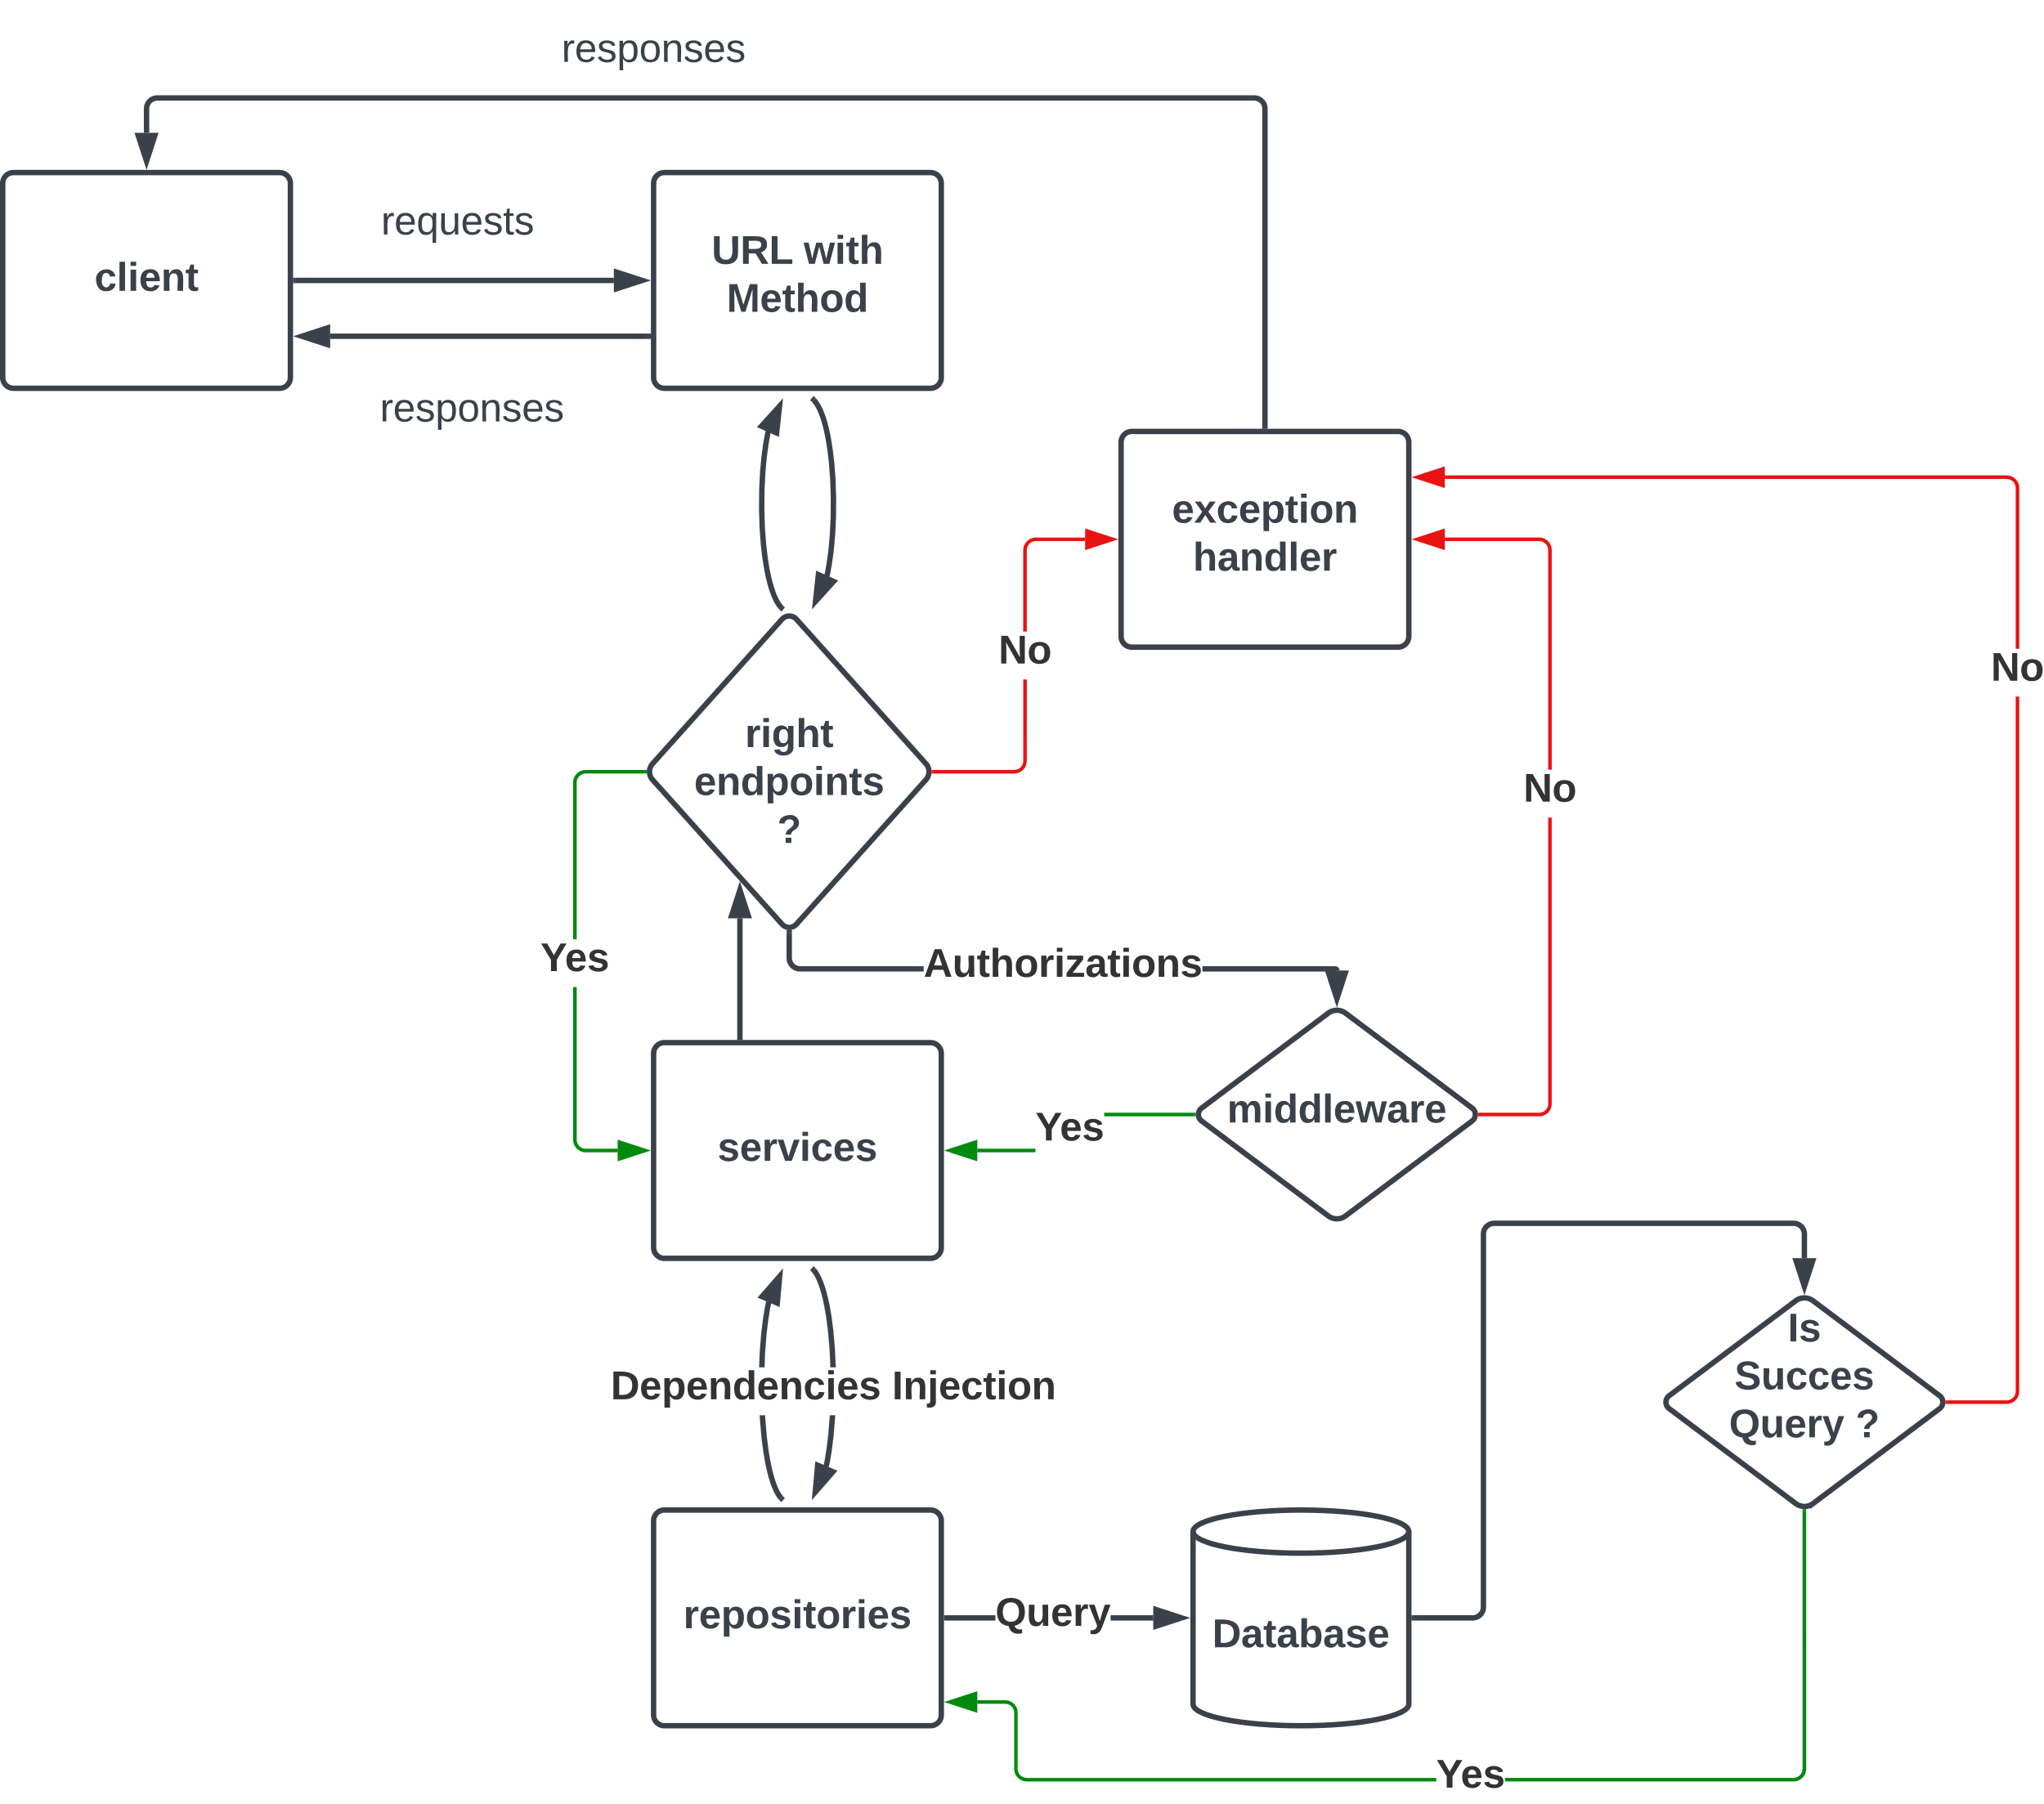 <svg xmlns="http://www.w3.org/2000/svg" xmlns:xlink="http://www.w3.org/1999/xlink" xmlns:lucid="lucid" width="1136.76" height="1003.33"><g transform="translate(-496.5 -280)" lucid:page-tab-id="0_0"><path d="M0 0h1870.87v1322.84H0z" fill="#fff"/><path d="M498 382a6 6 0 0 1 6-6h148a6 6 0 0 1 6 6v108a6 6 0 0 1-6 6H504a6 6 0 0 1-6-6z" stroke="#3a414a" stroke-width="3" fill="#fff"/><use xlink:href="#a" transform="matrix(1,0,0,1,510,388) translate(39.049 53.778)"/><path d="M931.43 624.47a5.38 5.38 0 0 1 8 0l72 80.35a6.7 6.7 0 0 1 0 8.94l-72 80.35a5.38 5.38 0 0 1-8 0l-72-80.34a6.7 6.7 0 0 1 0-8.94z" stroke="#3a414a" stroke-width="3" fill="#fff"/><use xlink:href="#b" transform="matrix(1,0,0,1,860.433,625) translate(50.406 70.59)"/><use xlink:href="#c" transform="matrix(1,0,0,1,860.433,625) translate(22.104 97.257)"/><use xlink:href="#d" transform="matrix(1,0,0,1,860.433,625) translate(68.246 123.924)"/><path d="M860 382a6 6 0 0 1 6-6h148a6 6 0 0 1 6 6v108a6 6 0 0 1-6 6H866a6 6 0 0 1-6-6z" stroke="#3a414a" stroke-width="3" fill="#fff"/><use xlink:href="#e" transform="matrix(1,0,0,1,872,388) translate(20.222 38.778)"/><use xlink:href="#f" transform="matrix(1,0,0,1,872,388) translate(71.457 38.778)"/><use xlink:href="#g" transform="matrix(1,0,0,1,872,388) translate(28.648 65.444)"/><path d="M661 436h176.88" stroke="#3a414a" stroke-width="3" fill="none"/><path d="M661.04 437.48h-1.54v-2.96h1.54z" stroke="#3a414a" stroke-width=".05" fill="#3a414a"/><path d="M853.65 436l-14.27 4.63v-9.26z" stroke="#3a414a" stroke-width="3" fill="#3a414a"/><path d="M857 467.05H680.12" stroke="#3a414a" stroke-width="3" fill="none"/><path d="M858.5 468.52h-1.54v-2.95h1.54z" stroke="#3a414a" stroke-width=".05" fill="#3a414a"/><path d="M664.35 467.05l14.27-4.64v9.28z" stroke="#3a414a" stroke-width="3" fill="#3a414a"/><path d="M680 382a6 6 0 0 1 6-6h130a6 6 0 0 1 6 6v48a6 6 0 0 1-6 6H686a6 6 0 0 1-6-6z" fill="none"/><use xlink:href="#h" transform="matrix(1,0,0,1,680,376) translate(28.438 34.444)"/><path d="M688 486a6 6 0 0 1 6-6h130a6 6 0 0 1 6 6v48a6 6 0 0 1-6 6H694a6 6 0 0 1-6-6z" fill="none"/><use xlink:href="#i" transform="matrix(1,0,0,1,688,480) translate(19.796 34.444)"/><path d="M1120 526a6 6 0 0 1 6-6h148a6 6 0 0 1 6 6v108a6 6 0 0 1-6 6h-148a6 6 0 0 1-6-6z" stroke="#3a414a" stroke-width="3" fill="#fff"/><use xlink:href="#j" transform="matrix(1,0,0,1,1132,532) translate(16.272 38.778)"/><use xlink:href="#k" transform="matrix(1,0,0,1,1132,532) translate(27.969 65.444)"/><path d="M949.1 502.5l.16.18.36.4.38.5.4.56.45.66.48.8.52.93.56 1.15.63 1.4.68 1.73.75 2.18.82 2.75.9 3.54.93 4.58.96 5.92.9 7.55.7 9.26.36 10.57-.1 10.9-.5 10.1-.8 8.52-.94 6.82-.95 5.28-.38 1.7m-25.38 17.5l-.16-.15-.35-.42-.38-.47-.4-.56-.45-.67-.48-.78-.52-.95-.56-1.14-.62-1.4-.68-1.73-.74-2.17-.82-2.76-.9-3.54-.93-4.57-.96-5.92-.9-7.56-.7-9.25-.34-10.57.1-10.9.5-10.1.8-8.53.93-6.8.94-5.3.38-1.7" stroke="#3a414a" stroke-width="3" fill="none"/><path d="M950.13 501.33l-1.87 2.28-1.2-.96 1.88-2.28z" stroke="#3a414a" stroke-width=".05" fill="#3a414a"/><path d="M950.05 614.57l1.6-14.92 8.45 3.8z" stroke="#3a414a" stroke-width="3" fill="#3a414a"/><path d="M933 617.87l-1.87 2.28-1.18-.97 1.86-2.3z" stroke="#3a414a" stroke-width=".05" fill="#3a414a"/><path d="M930.02 505.94l-1.6 14.9-8.45-3.77z" stroke="#3a414a" stroke-width="3" fill="#3a414a"/><path d="M860 866a6 6 0 0 1 6-6h148a6 6 0 0 1 6 6v108a6 6 0 0 1-6 6H866a6 6 0 0 1-6-6z" stroke="#3a414a" stroke-width="3" fill="#fff"/><use xlink:href="#l" transform="matrix(1,0,0,1,872,872) translate(23.556 53.778)"/><path d="M817.2 913.96l.06.83.2.75.3.73.4.67.5.6.6.5.68.43.73.3.77.18.82.06H840V921h-17.82l-1.05-.1-1.06-.24-1-.42-.95-.58-.83-.7-.72-.84-.57-.93-.4-1-.27-1.08-.08-1.06v-84.92h1.95zm38.02-203.7h-32.96l-.82.07-.77.18-.73.32-.67.4-.6.52-.5.6-.42.67-.3.74-.2.77-.05.83v87.12h-1.95v-87.2l.08-1.05.26-1.07.4-1 .58-.94.7-.84.84-.7.94-.6 1-.4 1.07-.26 1.05-.08h33.04z" stroke="#008a0e" stroke-width=".05" fill="#008a0e"/><path d="M856.22 709.3l.07.97h-1.1v-1.95h1.1z" fill="#008a0e"/><path stroke="#008a0e" stroke-width=".05" fill="#008a0e"/><path d="M855.26 920L841 924.63v-9.26z" fill="#008a0e"/><path d="M858.42 920l-18.4 5.98v-11.96zm-16.45 3.3l10.14-3.3-10.13-3.3z" stroke="#008a0e" stroke-width=".05" fill="#008a0e"/><use xlink:href="#m" transform="matrix(1,0,0,1,797.088,802.45) translate(0 17.778)"/><path d="M1067.55 703.33l-.1 1.05-.24 1.07-.4 1-.58.94-.7.83-.85.7-.93.58-1 .43-1.08.25-1.05.1h-44.96v-1.96h44.9l.82-.07.76-.18.73-.3.67-.42.6-.5.5-.6.43-.68.3-.73.18-.76.07-.83v-45.27h1.95zM1100 580.97h-27.4l-.8.07-.78.18-.73.3-.68.42-.6.5-.5.6-.42.68-.3.73-.2.76-.05.84v45.27h-1.95v-45.34l.08-1.05.25-1.06.42-1 .58-.94.7-.83.84-.72.93-.57 1-.42 1.08-.25 1.05-.08H1100z" stroke="#e81313" stroke-width=".05" fill="#e81313"/><path d="M1015.67 710.27h-1.1l.07-.98-.07-.98h1.1z" fill="#e81313"/><path stroke="#e81313" stroke-width=".05" fill="#e81313"/><path d="M1115.26 580l-14.26 4.63v-9.26z" fill="#e81313"/><path d="M1118.42 580l-18.4 5.98v-11.96zm-16.45 3.3l10.14-3.3-10.13-3.3z" stroke="#e81313" stroke-width=".05" fill="#e81313"/><use xlink:href="#n" transform="matrix(1,0,0,1,1051.818,631.312) translate(0 17.778)"/><path d="M1200 517V340.5a6 6 0 0 0-6-6H584a6 6 0 0 0-6 6v13.38" stroke="#3a414a" stroke-width="3" fill="none"/><path d="M1201.47 518.5h-2.94v-1.54h2.94z" stroke="#3a414a" stroke-width=".05" fill="#3a414a"/><path d="M578 369.65l-4.63-14.27h9.26z" stroke="#3a414a" stroke-width="3" fill="#3a414a"/><path d="M740 286a6 6 0 0 1 6-6h228a6 6 0 0 1 6 6v48a6 6 0 0 1-6 6H746a6 6 0 0 1-6-6z" fill="none"/><use xlink:href="#i" transform="matrix(1,0,0,1,740,280) translate(68.796 34.444)"/><path d="M860 1126a6 6 0 0 1 6-6h148a6 6 0 0 1 6 6v108a6 6 0 0 1-6 6H866a6 6 0 0 1-6-6z" stroke="#3a414a" stroke-width="3" fill="#fff"/><use xlink:href="#o" transform="matrix(1,0,0,1,872,1132) translate(4.543 53.778)"/><path d="M1235.2 843.6a8 8 0 0 1 9.6 0l70.4 52.8a4.5 4.5 0 0 1 0 7.2l-70.4 52.8a8 8 0 0 1-9.6 0l-70.4-52.8a4.5 4.5 0 0 1 0-7.2z" stroke="#3a414a" stroke-width="3" fill="#fff"/><use xlink:href="#p" transform="matrix(1,0,0,1,1165,845) translate(13.951 59.444)"/><path d="M1239.13 817.48l.32.02.37.1.35.13.32.2.28.25.24.28.2.32.14.35.1.37v.26l-2.32.18-.04.5h-73.85v-2.96zm-302.16-3.82l.16.7.27.64.38.6.46.55.54.46.6.38.66.27.7.17.75.06h68.7v2.95h-68.83l-1.1-.1-1.15-.26-1.08-.45-1-.62-.9-.76-.76-.9-.6-1-.46-1.08-.27-1.14-.1-1.1v-14.1h2.96v13.97z" stroke="#3a414a" stroke-width=".05" fill="#3a414a"/><path d="M934.28 797.3l1.15.1 1.15-.1.33-.07v1.72h-2.94v-1.72z" fill="#3a414a"/><path stroke="#3a414a" stroke-width=".05" fill="#3a414a"/><path d="M1240 835.64l-4.63-14.26h9.27z" fill="#3a414a"/><path d="M1240 840.42l-6.66-20.52h13.33zm-2.6-17.57l2.6 8.02 2.6-8.02z" stroke="#3a414a" stroke-width=".05" fill="#3a414a"/><use xlink:href="#q" transform="matrix(1,0,0,1,1010.186,805.619) translate(0 17.778)"/><path d="M1072.36 920.98H1040V919h32.36zm88.13-20h-49.87V899h49.86z" stroke="#008a0e" stroke-width=".05" fill="#008a0e"/><path d="M1161.5 900l.08.98h-1.1V899h1.1z" fill="#008a0e"/><path stroke="#008a0e" stroke-width=".05" fill="#008a0e"/><path d="M1039 924.63l-14.26-4.63 14.26-4.63z" fill="#008a0e"/><path d="M1039.98 925.98l-18.4-5.98 18.4-5.98zm-12.1-5.98l10.15 3.3v-6.6z" stroke="#008a0e" stroke-width=".05" fill="#008a0e"/><use xlink:href="#m" transform="matrix(1,0,0,1,1072.361,896.667) translate(0 17.778)"/><path d="M1359.48 894.04l-.08 1.05-.26 1.06-.42 1-.57.94-.7.83-.84.72-.93.57-1 .42-1.07.25-1.05.08h-33.04V899h32.97l.82-.06.76-.18.73-.3.66-.42.6-.5.5-.6.42-.68.3-.73.2-.76.05-.84V734.83h1.95zm-5.88-314.93l1.06.26 1 .42.95.58.84.7.7.84.58.93.42 1 .26 1.08.08 1.06v122.2h-1.95V586.04l-.06-.83-.2-.75-.3-.73-.4-.67-.5-.6-.6-.5-.68-.43-.74-.3-.77-.18-.83-.06H1300V579h52.55z" stroke="#e81313" stroke-width=".05" fill="#e81313"/><path d="M1319.53 900.98h-1.1l.08-.98-.08-.98h1.1z" fill="#e81313"/><path stroke="#e81313" stroke-width=".05" fill="#e81313"/><path d="M1299 584.63l-14.26-4.63 14.26-4.63z" fill="#e81313"/><path d="M1299.98 585.98l-18.4-5.98 18.4-5.98zm-12.1-5.98l10.15 3.3v-6.6z" stroke="#e81313" stroke-width=".05" fill="#e81313"/><use xlink:href="#n" transform="matrix(1,0,0,1,1343.753,708.163) translate(0 17.778)"/><path d="M922.1 1069.6l.88 9.97 1 7.76 1.02 5.88.95 4.43.87 3.35.78 2.56.7 2 .63 1.57.56 1.26.5 1 .46.83.4.67.4.56.33.47.3.4.16.17-2.23 1.93-.2-.2-.38-.5-.42-.57-.45-.67-.47-.78-.5-.94-.57-1.12-.6-1.36-.7-1.7-.73-2.1-.82-2.68-.9-3.47-.98-4.53-1.03-6-1.02-7.88-.88-10.1-.12-2.5H922zm38.87-1.92l-.84 10.5-1 8.27-1.04 6.32-.7 3.32-2.9-.6.7-3.27 1-6.2 1-8.15.82-10.37v-.2H961zm-35.48-63.17l-.7 3.27-1 6.2-1 8.15-.82 10.37-.3 8.12h-2.96l.3-8.3.85-10.5 1-8.28 1.04-6.3.7-3.33zm24.86-18.7l.4.5.4.57.46.67.47.78.5.94.57 1.12.6 1.36.7 1.7.73 2.1.82 2.68.9 3.47.98 4.53 1.03 6 1.02 7.88.88 10.1.47 10.42h-2.95l-.46-10.23-.88-9.97-1-7.76-1.02-5.88-.95-4.43-.87-3.35-.78-2.56-.7-2-.63-1.57-.56-1.26-.5-1-.46-.83-.4-.67-.4-.56-.33-.48-.3-.4-.16-.17 2.23-1.93z" stroke="#3a414a" stroke-width=".05" fill="#3a414a"/><path d="M950.13 985.43l-1.97 2.2-1.14-1.03 1.96-2.2z" fill="#3a414a"/><path stroke="#3a414a" stroke-width=".05" fill="#3a414a"/><path d="M959.75 1098.72l-9.85 11.3 1.32-14.93z" fill="#3a414a"/><path d="M962.2 1098.16l-14.17 16.27 1.9-21.5zm-10.43 7.48l5.53-6.36-4.8-2.04z" stroke="#3a414a" stroke-width=".05" fill="#3a414a"/><path d="M932.98 1113.4l-1.96 2.2-1.15-1.03 1.97-2.2z" fill="#3a414a"/><path stroke="#3a414a" stroke-width=".05" fill="#3a414a"/><path d="M928.78 1004.9l-8.53-3.62 9.85-11.3z" fill="#3a414a"/><path d="M930.07 1007.06l-12.26-5.22 14.17-16.27zm-7.37-6.34l4.8 2.04.73-8.4z" stroke="#3a414a" stroke-width=".05" fill="#3a414a"/><use xlink:href="#r" transform="matrix(1,0,0,1,836.154,1040.622) translate(0 17.778)"/><use xlink:href="#s" transform="matrix(1,0,0,1,836.154,1040.622) translate(156.481 17.778)"/><path d="M1280 1228c0 6.63-26.86 12-60 12s-60-5.37-60-12v-96c0-6.63 26.86-12 60-12s60 5.37 60 12z" stroke="#3a414a" stroke-width="3" fill="#fff"/><path d="M1280 1132c0 6.63-26.86 12-60 12s-60-5.37-60-12" stroke="#3a414a" stroke-width="3" fill="none"/><use xlink:href="#t" transform="matrix(1,0,0,1,1165,1149) translate(5.71 47.34)"/><path d="M1050.05 1181.47H1023v-2.94h27.05zm87.83 0h-23.7v-2.94h23.7z" stroke="#3a414a" stroke-width=".05" fill="#3a414a"/><path d="M1023.04 1181.47h-1.54v-2.94h1.54z" fill="#3a414a"/><path stroke="#3a414a" stroke-width=".05" fill="#3a414a"/><path d="M1153.65 1180l-14.27 4.63v-9.27z" fill="#3a414a"/><path d="M1158.42 1180l-20.52 6.66v-13.33zm-17.57 2.6l8.02-2.6-8-2.6z" stroke="#3a414a" stroke-width=".05" fill="#3a414a"/><use xlink:href="#u" transform="matrix(1,0,0,1,1050.047,1166.667) translate(0 17.778)"/><path d="M1495.2 1003.6a8 8 0 0 1 9.6 0l70.4 52.8a4.5 4.5 0 0 1 0 7.2l-70.4 52.8a8 8 0 0 1-9.6 0l-70.4-52.8a4.5 4.5 0 0 1 0-7.2z" stroke="#3a414a" stroke-width="3" fill="#fff"/><use xlink:href="#v" transform="matrix(1,0,0,1,1425,1005) translate(65.746 21.215)"/><use xlink:href="#w" transform="matrix(1,0,0,1,1425,1005) translate(36.147 47.882)"/><use xlink:href="#x" transform="matrix(1,0,0,1,1425,1005) translate(33.091 74.549)"/><use xlink:href="#d" transform="matrix(1,0,0,1,1425,1005) translate(103.4 74.549)"/><path d="M1283 1180h32.5a6 6 0 0 0 6-6V966.5a6 6 0 0 1 6-6H1494a6 6 0 0 1 6 6v13.38" stroke="#3a414a" stroke-width="3" fill="none"/><path d="M1283.04 1181.47h-1.54v-2.94h1.54z" stroke="#3a414a" stroke-width=".05" fill="#3a414a"/><path d="M1500 995.64l-4.63-14.26h9.27z" stroke="#3a414a" stroke-width="3" fill="#3a414a"/><path d="M908 857v-66.17" stroke="#3a414a" stroke-width="3" fill="none"/><path d="M909.48 858.5h-2.96v-1.54h2.96z" stroke="#3a414a" stroke-width=".05" fill="#3a414a"/><path d="M908 775.07l4.63 14.26h-9.26z" stroke="#3a414a" stroke-width="3" fill="#3a414a"/><path d="M1056.6 1225.9l1.06.26 1 .42.94.57.83.7.7.85.6.93.4 1 .26 1.08.07 1.06v31.2l.07.83.18.75.3.73.42.67.5.6.6.5.68.42.73.3.76.2.84.06h227.72v1.94h-227.8l-1.05-.08-1.06-.26-1-.42-.94-.58-.83-.7-.7-.84-.6-.93-.4-1-.26-1.08-.07-1.06v-31.2l-.07-.83-.18-.75-.3-.73-.42-.67-.5-.6-.6-.52-.68-.4-.73-.3-.76-.2-.84-.06H1040v-1.95h15.54zm444.38 38.14l-.1 1.05-.24 1.06-.42 1-.58.94-.7.83-.84.7-.93.6-1 .4-1.08.26-1.06.07h-160.5v-1.94h160.42l.83-.07.75-.18.73-.3.67-.42.6-.5.5-.6.42-.68.3-.73.2-.76.06-.84V1120.5h1.94z" stroke="#008a0e" stroke-width=".05" fill="#008a0e"/><path d="M1500 1119.5l.97-.06v1.1h-1.94v-1.1z" fill="#008a0e"/><path stroke="#008a0e" stroke-width=".05" fill="#008a0e"/><path d="M1039 1231.43l-14.26-4.63 14.26-4.64z" fill="#008a0e"/><path d="M1039.98 1232.78l-18.4-5.98 18.4-5.98zm-12.1-5.98l10.15 3.3v-6.6z" stroke="#008a0e" stroke-width=".05" fill="#008a0e"/><g><use xlink:href="#m" transform="matrix(1,0,0,1,1295.262,1256.667) translate(0 17.778)"/></g><path d="M1619.48 1054.04l-.08 1.05-.26 1.06-.42 1-.57.94-.7.83-.84.7-.93.6-1 .4-1.07.26-1.05.07h-33.04v-1.94h32.97l.82-.07.76-.18.73-.3.66-.42.6-.5.5-.6.42-.68.3-.73.2-.76.05-.84v-386.4h1.95zm-5.88-509.45l1.06.24 1 .42.95.57.84.7.7.85.58.93.42 1.02.26 1.07.08 1.04v89.46h-1.95v-89.38l-.06-.83-.2-.77-.3-.73-.4-.67-.5-.6-.6-.5-.68-.42-.74-.3-.77-.18-.83-.07H1300v-1.95h312.55z" stroke="#e81313" stroke-width=".05" fill="#e81313"/><path d="M1579.53 1060.97h-1.1l.08-.97-.08-.97h1.1z" fill="#e81313"/><path stroke="#e81313" stroke-width=".05" fill="#e81313"/><path d="M1299 550.1l-14.26-4.62 14.26-4.64z" fill="#e81313"/><path d="M1299.98 551.46l-18.4-5.98 18.4-5.98zm-12.1-5.98l10.15 3.3v-6.6z" stroke="#e81313" stroke-width=".05" fill="#e81313"/><g><use xlink:href="#n" transform="matrix(1,0,0,1,1603.753,640.903) translate(0 17.778)"/></g><defs><path fill="#3a414a" d="M190-63c-7 42-38 67-86 67-59 0-84-38-90-98-12-110 154-137 174-36l-49 2c-2-19-15-32-35-32-30 0-35 28-38 64-6 74 65 87 74 30" id="y"/><path fill="#3a414a" d="M25 0v-261h50V0H25" id="z"/><path fill="#3a414a" d="M25-224v-37h50v37H25zM25 0v-190h50V0H25" id="A"/><path fill="#3a414a" d="M185-48c-13 30-37 53-82 52C43 2 14-33 14-96s30-98 90-98c62 0 83 45 84 108H66c0 31 8 55 39 56 18 0 30-7 34-22zm-45-69c5-46-57-63-70-21-2 6-4 13-4 21h74" id="B"/><path fill="#3a414a" d="M135-194c87-1 58 113 63 194h-50c-7-57 23-157-34-157-59 0-34 97-39 157H25l-1-190h47c2 12-1 28 3 38 12-26 28-41 61-42" id="C"/><path fill="#3a414a" d="M115-3C79 11 28 4 28-45v-112H4v-33h27l15-45h31v45h36v33H77v99c-1 23 16 31 38 25v30" id="D"/><g id="a"><use transform="matrix(0.062,0,0,0.062,0,0)" xlink:href="#y"/><use transform="matrix(0.062,0,0,0.062,12.346,0)" xlink:href="#z"/><use transform="matrix(0.062,0,0,0.062,18.519,0)" xlink:href="#A"/><use transform="matrix(0.062,0,0,0.062,24.691,0)" xlink:href="#B"/><use transform="matrix(0.062,0,0,0.062,37.037,0)" xlink:href="#C"/><use transform="matrix(0.062,0,0,0.062,50.556,0)" xlink:href="#D"/></g><path fill="#3a414a" d="M135-150c-39-12-60 13-60 57V0H25l-1-190h47c2 13-1 29 3 40 6-28 27-53 61-41v41" id="E"/><path fill="#3a414a" d="M195-6C206 82 75 100 31 46c-4-6-6-13-8-21l49-6c3 16 16 24 34 25 40 0 42-37 40-79-11 22-30 35-61 35-53 0-70-43-70-97 0-56 18-96 73-97 30 0 46 14 59 34l2-30h47zm-90-29c32 0 41-27 41-63 0-35-9-62-40-62-32 0-39 29-40 63 0 36 9 62 39 62" id="F"/><path fill="#3a414a" d="M114-157C55-157 80-60 75 0H25v-261h50l-1 109c12-26 28-41 61-42 86-1 58 113 63 194h-50c-7-57 23-157-34-157" id="G"/><g id="b"><use transform="matrix(0.062,0,0,0.062,0,0)" xlink:href="#E"/><use transform="matrix(0.062,0,0,0.062,8.642,0)" xlink:href="#A"/><use transform="matrix(0.062,0,0,0.062,14.815,0)" xlink:href="#F"/><use transform="matrix(0.062,0,0,0.062,28.333,0)" xlink:href="#G"/><use transform="matrix(0.062,0,0,0.062,41.852,0)" xlink:href="#D"/></g><path fill="#3a414a" d="M88-194c31-1 46 15 58 34l-1-101h50l1 261h-48c-2-10 0-23-3-31C134-8 116 4 84 4 32 4 16-41 15-95c0-56 19-97 73-99zm17 164c33 0 40-30 41-66 1-37-9-64-41-64s-38 30-39 65c0 43 13 65 39 65" id="H"/><path fill="#3a414a" d="M135-194c53 0 70 44 70 98 0 56-19 98-73 100-31 1-45-17-59-34 3 33 2 69 2 105H25l-1-265h48c2 10 0 23 3 31 11-24 29-35 60-35zM114-30c33 0 39-31 40-66 0-38-9-64-40-64-56 0-55 130 0 130" id="I"/><path fill="#3a414a" d="M110-194c64 0 96 36 96 99 0 64-35 99-97 99-61 0-95-36-95-99 0-62 34-99 96-99zm-1 164c35 0 45-28 45-65 0-40-10-65-43-65-34 0-45 26-45 65 0 36 10 65 43 65" id="J"/><path fill="#3a414a" d="M137-138c1-29-70-34-71-4 15 46 118 7 119 86 1 83-164 76-172 9l43-7c4 19 20 25 44 25 33 8 57-30 24-41C81-84 22-81 20-136c-2-80 154-74 161-7" id="K"/><g id="c"><use transform="matrix(0.062,0,0,0.062,0,0)" xlink:href="#B"/><use transform="matrix(0.062,0,0,0.062,12.346,0)" xlink:href="#C"/><use transform="matrix(0.062,0,0,0.062,25.864,0)" xlink:href="#H"/><use transform="matrix(0.062,0,0,0.062,39.383,0)" xlink:href="#I"/><use transform="matrix(0.062,0,0,0.062,52.901,0)" xlink:href="#J"/><use transform="matrix(0.062,0,0,0.062,66.42,0)" xlink:href="#A"/><use transform="matrix(0.062,0,0,0.062,72.593,0)" xlink:href="#C"/><use transform="matrix(0.062,0,0,0.062,86.111,0)" xlink:href="#D"/><use transform="matrix(0.062,0,0,0.062,93.457,0)" xlink:href="#K"/></g><path fill="#3a414a" d="M110-251c83-7 118 89 53 130-17 10-36 21-38 46H78c2-56 65-53 71-103 2-21-15-35-38-34-25 1-41 14-44 38l-50-2c6-48 39-70 93-75zM77 0v-47h51V0H77" id="L"/><use transform="matrix(0.062,0,0,0.062,0,0)" xlink:href="#L" id="d"/><path fill="#3a414a" d="M238-95c0 69-44 99-111 99C63 4 22-25 22-93v-155h51v151c-1 38 19 59 55 60 90 1 49-130 58-211h52v153" id="M"/><path fill="#3a414a" d="M240-174c0 40-23 61-54 70L253 0h-59l-57-94H76V0H24v-248c93 4 217-23 216 74zM76-134c48-2 112 12 112-38 0-48-66-32-112-35v73" id="N"/><path fill="#3a414a" d="M24 0v-248h52v208h133V0H24" id="O"/><g id="e"><use transform="matrix(0.062,0,0,0.062,0,0)" xlink:href="#M"/><use transform="matrix(0.062,0,0,0.062,15.988,0)" xlink:href="#N"/><use transform="matrix(0.062,0,0,0.062,31.975,0)" xlink:href="#O"/></g><path fill="#3a414a" d="M231 0h-52l-39-155L100 0H48L-1-190h46L77-45c9-52 24-97 36-145h53l37 145 32-145h46" id="P"/><g id="f"><use transform="matrix(0.062,0,0,0.062,0,0)" xlink:href="#P"/><use transform="matrix(0.062,0,0,0.062,17.284,0)" xlink:href="#A"/><use transform="matrix(0.062,0,0,0.062,23.457,0)" xlink:href="#D"/><use transform="matrix(0.062,0,0,0.062,30.802,0)" xlink:href="#G"/></g><path fill="#3a414a" d="M230 0l2-204L168 0h-37L68-204 70 0H24v-248h70l56 185 57-185h69V0h-46" id="Q"/><g id="g"><use transform="matrix(0.062,0,0,0.062,0,0)" xlink:href="#Q"/><use transform="matrix(0.062,0,0,0.062,18.457,0)" xlink:href="#B"/><use transform="matrix(0.062,0,0,0.062,30.802,0)" xlink:href="#D"/><use transform="matrix(0.062,0,0,0.062,38.148,0)" xlink:href="#G"/><use transform="matrix(0.062,0,0,0.062,51.667,0)" xlink:href="#J"/><use transform="matrix(0.062,0,0,0.062,65.185,0)" xlink:href="#H"/></g><path fill="#3a414a" d="M114-163C36-179 61-72 57 0H25l-1-190h30c1 12-1 29 2 39 6-27 23-49 58-41v29" id="R"/><path fill="#3a414a" d="M100-194c63 0 86 42 84 106H49c0 40 14 67 53 68 26 1 43-12 49-29l28 8c-11 28-37 45-77 45C44 4 14-33 15-96c1-61 26-98 85-98zm52 81c6-60-76-77-97-28-3 7-6 17-6 28h103" id="S"/><path fill="#3a414a" d="M145-31C134-9 116 4 85 4 32 4 16-35 15-94c0-59 17-99 70-100 32-1 48 14 60 33 0-11-1-24 2-32h30l-1 268h-32zM93-21c41 0 51-33 51-76s-8-73-50-73c-40 0-46 35-46 75s5 74 45 74" id="T"/><path fill="#3a414a" d="M84 4C-5 8 30-112 23-190h32v120c0 31 7 50 39 49 72-2 45-101 50-169h31l1 190h-30c-1-10 1-25-2-33-11 22-28 36-60 37" id="U"/><path fill="#3a414a" d="M135-143c-3-34-86-38-87 0 15 53 115 12 119 90S17 21 10-45l28-5c4 36 97 45 98 0-10-56-113-15-118-90-4-57 82-63 122-42 12 7 21 19 24 35" id="V"/><path fill="#3a414a" d="M59-47c-2 24 18 29 38 22v24C64 9 27 4 27-40v-127H5v-23h24l9-43h21v43h35v23H59v120" id="W"/><g id="h"><use transform="matrix(0.062,0,0,0.062,0,0)" xlink:href="#R"/><use transform="matrix(0.062,0,0,0.062,7.346,0)" xlink:href="#S"/><use transform="matrix(0.062,0,0,0.062,19.691,0)" xlink:href="#T"/><use transform="matrix(0.062,0,0,0.062,32.037,0)" xlink:href="#U"/><use transform="matrix(0.062,0,0,0.062,44.383,0)" xlink:href="#S"/><use transform="matrix(0.062,0,0,0.062,56.728,0)" xlink:href="#V"/><use transform="matrix(0.062,0,0,0.062,67.84,0)" xlink:href="#W"/><use transform="matrix(0.062,0,0,0.062,74.012,0)" xlink:href="#V"/></g><path fill="#3a414a" d="M115-194c55 1 70 41 70 98S169 2 115 4C84 4 66-9 55-30l1 105H24l-1-265h31l2 30c10-21 28-34 59-34zm-8 174c40 0 45-34 45-75s-6-73-45-74c-42 0-51 32-51 76 0 43 10 73 51 73" id="X"/><path fill="#3a414a" d="M100-194c62-1 85 37 85 99 1 63-27 99-86 99S16-35 15-95c0-66 28-99 85-99zM99-20c44 1 53-31 53-75 0-43-8-75-51-75s-53 32-53 75 10 74 51 75" id="Y"/><path fill="#3a414a" d="M117-194c89-4 53 116 60 194h-32v-121c0-31-8-49-39-48C34-167 62-67 57 0H25l-1-190h30c1 10-1 24 2 32 11-22 29-35 61-36" id="Z"/><g id="i"><use transform="matrix(0.062,0,0,0.062,0,0)" xlink:href="#R"/><use transform="matrix(0.062,0,0,0.062,7.346,0)" xlink:href="#S"/><use transform="matrix(0.062,0,0,0.062,19.691,0)" xlink:href="#V"/><use transform="matrix(0.062,0,0,0.062,30.802,0)" xlink:href="#X"/><use transform="matrix(0.062,0,0,0.062,43.148,0)" xlink:href="#Y"/><use transform="matrix(0.062,0,0,0.062,55.494,0)" xlink:href="#Z"/><use transform="matrix(0.062,0,0,0.062,67.84,0)" xlink:href="#V"/><use transform="matrix(0.062,0,0,0.062,78.951,0)" xlink:href="#S"/><use transform="matrix(0.062,0,0,0.062,91.296,0)" xlink:href="#V"/></g><path fill="#3a414a" d="M144 0l-44-69L55 0H2l70-98-66-92h53l41 62 40-62h54l-67 91 71 99h-54" id="aa"/><g id="j"><use transform="matrix(0.062,0,0,0.062,0,0)" xlink:href="#B"/><use transform="matrix(0.062,0,0,0.062,12.346,0)" xlink:href="#aa"/><use transform="matrix(0.062,0,0,0.062,24.691,0)" xlink:href="#y"/><use transform="matrix(0.062,0,0,0.062,37.037,0)" xlink:href="#B"/><use transform="matrix(0.062,0,0,0.062,49.383,0)" xlink:href="#I"/><use transform="matrix(0.062,0,0,0.062,62.901,0)" xlink:href="#D"/><use transform="matrix(0.062,0,0,0.062,70.247,0)" xlink:href="#A"/><use transform="matrix(0.062,0,0,0.062,76.42,0)" xlink:href="#J"/><use transform="matrix(0.062,0,0,0.062,89.938,0)" xlink:href="#C"/></g><path fill="#3a414a" d="M133-34C117-15 103 5 69 4 32 3 11-16 11-54c-1-60 55-63 116-61 1-26-3-47-28-47-18 1-26 9-28 27l-52-2c7-38 36-58 82-57s74 22 75 68l1 82c-1 14 12 18 25 15v27c-30 8-71 5-69-32zm-48 3c29 0 43-24 42-57-32 0-66-3-65 30 0 17 8 27 23 27" id="ab"/><g id="k"><use transform="matrix(0.062,0,0,0.062,0,0)" xlink:href="#G"/><use transform="matrix(0.062,0,0,0.062,13.519,0)" xlink:href="#ab"/><use transform="matrix(0.062,0,0,0.062,25.864,0)" xlink:href="#C"/><use transform="matrix(0.062,0,0,0.062,39.383,0)" xlink:href="#H"/><use transform="matrix(0.062,0,0,0.062,52.901,0)" xlink:href="#z"/><use transform="matrix(0.062,0,0,0.062,59.074,0)" xlink:href="#B"/><use transform="matrix(0.062,0,0,0.062,71.42,0)" xlink:href="#E"/></g><path fill="#3a414a" d="M128 0H69L1-190h53L99-40l48-150h52" id="ac"/><g id="l"><use transform="matrix(0.062,0,0,0.062,0,0)" xlink:href="#K"/><use transform="matrix(0.062,0,0,0.062,12.346,0)" xlink:href="#B"/><use transform="matrix(0.062,0,0,0.062,24.691,0)" xlink:href="#E"/><use transform="matrix(0.062,0,0,0.062,33.333,0)" xlink:href="#ac"/><use transform="matrix(0.062,0,0,0.062,45.679,0)" xlink:href="#A"/><use transform="matrix(0.062,0,0,0.062,51.852,0)" xlink:href="#y"/><use transform="matrix(0.062,0,0,0.062,64.198,0)" xlink:href="#B"/><use transform="matrix(0.062,0,0,0.062,76.543,0)" xlink:href="#K"/></g><path fill="#333" d="M146-102V0H94v-102L6-248h54l60 105 60-105h54" id="ad"/><path fill="#333" d="M185-48c-13 30-37 53-82 52C43 2 14-33 14-96s30-98 90-98c62 0 83 45 84 108H66c0 31 8 55 39 56 18 0 30-7 34-22zm-45-69c5-46-57-63-70-21-2 6-4 13-4 21h74" id="ae"/><path fill="#333" d="M137-138c1-29-70-34-71-4 15 46 118 7 119 86 1 83-164 76-172 9l43-7c4 19 20 25 44 25 33 8 57-30 24-41C81-84 22-81 20-136c-2-80 154-74 161-7" id="af"/><g id="m"><use transform="matrix(0.062,0,0,0.062,0,0)" xlink:href="#ad"/><use transform="matrix(0.062,0,0,0.062,13.58,0)" xlink:href="#ae"/><use transform="matrix(0.062,0,0,0.062,25.926,0)" xlink:href="#af"/></g><path fill="#333" d="M175 0L67-191c6 58 2 128 3 191H24v-248h59L193-55c-6-58-2-129-3-193h46V0h-61" id="ag"/><path fill="#333" d="M110-194c64 0 96 36 96 99 0 64-35 99-97 99-61 0-95-36-95-99 0-62 34-99 96-99zm-1 164c35 0 45-28 45-65 0-40-10-65-43-65-34 0-45 26-45 65 0 36 10 65 43 65" id="ah"/><g id="n"><use transform="matrix(0.062,0,0,0.062,0,0)" xlink:href="#ag"/><use transform="matrix(0.062,0,0,0.062,15.988,0)" xlink:href="#ah"/></g><g id="o"><use transform="matrix(0.062,0,0,0.062,0,0)" xlink:href="#E"/><use transform="matrix(0.062,0,0,0.062,8.642,0)" xlink:href="#B"/><use transform="matrix(0.062,0,0,0.062,20.988,0)" xlink:href="#I"/><use transform="matrix(0.062,0,0,0.062,34.506,0)" xlink:href="#J"/><use transform="matrix(0.062,0,0,0.062,48.025,0)" xlink:href="#K"/><use transform="matrix(0.062,0,0,0.062,60.37,0)" xlink:href="#A"/><use transform="matrix(0.062,0,0,0.062,66.543,0)" xlink:href="#D"/><use transform="matrix(0.062,0,0,0.062,73.889,0)" xlink:href="#J"/><use transform="matrix(0.062,0,0,0.062,87.407,0)" xlink:href="#E"/><use transform="matrix(0.062,0,0,0.062,96.049,0)" xlink:href="#A"/><use transform="matrix(0.062,0,0,0.062,102.222,0)" xlink:href="#B"/><use transform="matrix(0.062,0,0,0.062,114.568,0)" xlink:href="#K"/></g><path fill="#3a414a" d="M220-157c-53 9-28 100-34 157h-49v-107c1-27-5-49-29-50C55-147 81-57 75 0H25l-1-190h47c2 12-1 28 3 38 10-53 101-56 108 0 13-22 24-43 59-42 82 1 51 116 57 194h-49v-107c-1-25-5-48-29-50" id="ai"/><g id="p"><use transform="matrix(0.062,0,0,0.062,0,0)" xlink:href="#ai"/><use transform="matrix(0.062,0,0,0.062,19.753,0)" xlink:href="#A"/><use transform="matrix(0.062,0,0,0.062,25.926,0)" xlink:href="#H"/><use transform="matrix(0.062,0,0,0.062,39.444,0)" xlink:href="#H"/><use transform="matrix(0.062,0,0,0.062,52.963,0)" xlink:href="#z"/><use transform="matrix(0.062,0,0,0.062,59.136,0)" xlink:href="#B"/><use transform="matrix(0.062,0,0,0.062,71.481,0)" xlink:href="#P"/><use transform="matrix(0.062,0,0,0.062,88.765,0)" xlink:href="#ab"/><use transform="matrix(0.062,0,0,0.062,101.111,0)" xlink:href="#E"/><use transform="matrix(0.062,0,0,0.062,109.753,0)" xlink:href="#B"/></g><path fill="#333" d="M199 0l-22-63H83L61 0H9l90-248h61L250 0h-51zm-33-102l-36-108c-10 38-24 72-36 108h72" id="aj"/><path fill="#333" d="M85 4C-2 5 27-109 22-190h50c7 57-23 150 33 157 60-5 35-97 40-157h50l1 190h-47c-2-12 1-28-3-38-12 25-28 42-61 42" id="ak"/><path fill="#333" d="M115-3C79 11 28 4 28-45v-112H4v-33h27l15-45h31v45h36v33H77v99c-1 23 16 31 38 25v30" id="al"/><path fill="#333" d="M114-157C55-157 80-60 75 0H25v-261h50l-1 109c12-26 28-41 61-42 86-1 58 113 63 194h-50c-7-57 23-157-34-157" id="am"/><path fill="#333" d="M135-150c-39-12-60 13-60 57V0H25l-1-190h47c2 13-1 29 3 40 6-28 27-53 61-41v41" id="an"/><path fill="#333" d="M25-224v-37h50v37H25zM25 0v-190h50V0H25" id="ao"/><path fill="#333" d="M12 0v-35l95-120H19v-35h142v35L67-36h103V0H12" id="ap"/><path fill="#333" d="M133-34C117-15 103 5 69 4 32 3 11-16 11-54c-1-60 55-63 116-61 1-26-3-47-28-47-18 1-26 9-28 27l-52-2c7-38 36-58 82-57s74 22 75 68l1 82c-1 14 12 18 25 15v27c-30 8-71 5-69-32zm-48 3c29 0 43-24 42-57-32 0-66-3-65 30 0 17 8 27 23 27" id="aq"/><path fill="#333" d="M135-194c87-1 58 113 63 194h-50c-7-57 23-157-34-157-59 0-34 97-39 157H25l-1-190h47c2 12-1 28 3 38 12-26 28-41 61-42" id="ar"/><g id="q"><use transform="matrix(0.062,0,0,0.062,0,0)" xlink:href="#aj"/><use transform="matrix(0.062,0,0,0.062,15.988,0)" xlink:href="#ak"/><use transform="matrix(0.062,0,0,0.062,29.506,0)" xlink:href="#al"/><use transform="matrix(0.062,0,0,0.062,36.852,0)" xlink:href="#am"/><use transform="matrix(0.062,0,0,0.062,50.37,0)" xlink:href="#ah"/><use transform="matrix(0.062,0,0,0.062,63.889,0)" xlink:href="#an"/><use transform="matrix(0.062,0,0,0.062,72.531,0)" xlink:href="#ao"/><use transform="matrix(0.062,0,0,0.062,78.704,0)" xlink:href="#ap"/><use transform="matrix(0.062,0,0,0.062,89.815,0)" xlink:href="#aq"/><use transform="matrix(0.062,0,0,0.062,102.16,0)" xlink:href="#al"/><use transform="matrix(0.062,0,0,0.062,109.506,0)" xlink:href="#ao"/><use transform="matrix(0.062,0,0,0.062,115.679,0)" xlink:href="#ah"/><use transform="matrix(0.062,0,0,0.062,129.198,0)" xlink:href="#ar"/><use transform="matrix(0.062,0,0,0.062,142.716,0)" xlink:href="#af"/></g><path fill="#333" d="M24-248c120-7 223 5 221 122C244-46 201 0 124 0H24v-248zM76-40c74 7 117-18 117-86 0-67-45-88-117-82v168" id="as"/><path fill="#333" d="M135-194c53 0 70 44 70 98 0 56-19 98-73 100-31 1-45-17-59-34 3 33 2 69 2 105H25l-1-265h48c2 10 0 23 3 31 11-24 29-35 60-35zM114-30c33 0 39-31 40-66 0-38-9-64-40-64-56 0-55 130 0 130" id="at"/><path fill="#333" d="M88-194c31-1 46 15 58 34l-1-101h50l1 261h-48c-2-10 0-23-3-31C134-8 116 4 84 4 32 4 16-41 15-95c0-56 19-97 73-99zm17 164c33 0 40-30 41-66 1-37-9-64-41-64s-38 30-39 65c0 43 13 65 39 65" id="au"/><path fill="#333" d="M190-63c-7 42-38 67-86 67-59 0-84-38-90-98-12-110 154-137 174-36l-49 2c-2-19-15-32-35-32-30 0-35 28-38 64-6 74 65 87 74 30" id="av"/><g id="r"><use transform="matrix(0.062,0,0,0.062,0,0)" xlink:href="#as"/><use transform="matrix(0.062,0,0,0.062,15.988,0)" xlink:href="#ae"/><use transform="matrix(0.062,0,0,0.062,28.333,0)" xlink:href="#at"/><use transform="matrix(0.062,0,0,0.062,41.852,0)" xlink:href="#ae"/><use transform="matrix(0.062,0,0,0.062,54.198,0)" xlink:href="#ar"/><use transform="matrix(0.062,0,0,0.062,67.716,0)" xlink:href="#au"/><use transform="matrix(0.062,0,0,0.062,81.235,0)" xlink:href="#ae"/><use transform="matrix(0.062,0,0,0.062,93.58,0)" xlink:href="#ar"/><use transform="matrix(0.062,0,0,0.062,107.099,0)" xlink:href="#av"/><use transform="matrix(0.062,0,0,0.062,119.444,0)" xlink:href="#ao"/><use transform="matrix(0.062,0,0,0.062,125.617,0)" xlink:href="#ae"/><use transform="matrix(0.062,0,0,0.062,137.963,0)" xlink:href="#af"/></g><path fill="#333" d="M24 0v-248h52V0H24" id="aw"/><path fill="#333" d="M25-224v-37h50v37H25zM75 22c2 45-34 59-81 51V38c22 5 31-5 31-27v-201h50V22" id="ax"/><g id="s"><use transform="matrix(0.062,0,0,0.062,0,0)" xlink:href="#aw"/><use transform="matrix(0.062,0,0,0.062,6.173,0)" xlink:href="#ar"/><use transform="matrix(0.062,0,0,0.062,19.691,0)" xlink:href="#ax"/><use transform="matrix(0.062,0,0,0.062,25.864,0)" xlink:href="#ae"/><use transform="matrix(0.062,0,0,0.062,38.21,0)" xlink:href="#av"/><use transform="matrix(0.062,0,0,0.062,50.556,0)" xlink:href="#al"/><use transform="matrix(0.062,0,0,0.062,57.901,0)" xlink:href="#ao"/><use transform="matrix(0.062,0,0,0.062,64.074,0)" xlink:href="#ah"/><use transform="matrix(0.062,0,0,0.062,77.593,0)" xlink:href="#ar"/></g><path fill="#3a414a" d="M24-248c120-7 223 5 221 122C244-46 201 0 124 0H24v-248zM76-40c74 7 117-18 117-86 0-67-45-88-117-82v168" id="ay"/><path fill="#3a414a" d="M135-194c52 0 70 43 70 98 0 56-19 99-73 100-30 1-46-15-58-35L72 0H24l1-261h50v104c11-23 29-37 60-37zM114-30c31 0 40-27 40-66 0-37-7-63-39-63s-41 28-41 65c0 36 8 64 40 64" id="az"/><g id="t"><use transform="matrix(0.062,0,0,0.062,0,0)" xlink:href="#ay"/><use transform="matrix(0.062,0,0,0.062,15.988,0)" xlink:href="#ab"/><use transform="matrix(0.062,0,0,0.062,28.333,0)" xlink:href="#D"/><use transform="matrix(0.062,0,0,0.062,35.679,0)" xlink:href="#ab"/><use transform="matrix(0.062,0,0,0.062,48.025,0)" xlink:href="#az"/><use transform="matrix(0.062,0,0,0.062,61.543,0)" xlink:href="#ab"/><use transform="matrix(0.062,0,0,0.062,73.889,0)" xlink:href="#K"/><use transform="matrix(0.062,0,0,0.062,86.235,0)" xlink:href="#B"/></g><path fill="#333" d="M140-251c80 0 125 45 125 126 0 70-33 111-92 124 6 28 34 38 68 31l-1 36C177 83 129 55 120 2 51-6 15-50 15-125c0-81 44-126 125-126zm-1 214c52 0 73-35 73-88 0-50-21-86-72-86-52 0-73 35-73 86s22 88 72 88" id="aA"/><path fill="#333" d="M123 10C108 53 80 86 19 72V37c35 8 53-11 59-39L3-190h52l48 148c12-52 28-100 44-148h51" id="aB"/><g id="u"><use transform="matrix(0.062,0,0,0.062,0,0)" xlink:href="#aA"/><use transform="matrix(0.062,0,0,0.062,17.284,0)" xlink:href="#ak"/><use transform="matrix(0.062,0,0,0.062,30.802,0)" xlink:href="#ae"/><use transform="matrix(0.062,0,0,0.062,43.148,0)" xlink:href="#an"/><use transform="matrix(0.062,0,0,0.062,51.79,0)" xlink:href="#aB"/></g><path fill="#3a414a" d="M24 0v-248h52V0H24" id="aC"/><g id="v"><use transform="matrix(0.062,0,0,0.062,0,0)" xlink:href="#aC"/><use transform="matrix(0.062,0,0,0.062,6.173,0)" xlink:href="#K"/></g><path fill="#3a414a" d="M169-182c-1-43-94-46-97-3 18 66 151 10 154 114 3 95-165 93-204 36-6-8-10-19-12-30l50-8c3 46 112 56 116 5-17-69-150-10-154-114-4-87 153-88 188-35 5 8 8 18 10 28" id="aD"/><path fill="#3a414a" d="M85 4C-2 5 27-109 22-190h50c7 57-23 150 33 157 60-5 35-97 40-157h50l1 190h-47c-2-12 1-28-3-38-12 25-28 42-61 42" id="aE"/><g id="w"><use transform="matrix(0.062,0,0,0.062,0,0)" xlink:href="#aD"/><use transform="matrix(0.062,0,0,0.062,14.815,0)" xlink:href="#aE"/><use transform="matrix(0.062,0,0,0.062,28.333,0)" xlink:href="#y"/><use transform="matrix(0.062,0,0,0.062,40.679,0)" xlink:href="#y"/><use transform="matrix(0.062,0,0,0.062,53.025,0)" xlink:href="#B"/><use transform="matrix(0.062,0,0,0.062,65.37,0)" xlink:href="#K"/></g><path fill="#3a414a" d="M140-251c80 0 125 45 125 126 0 70-33 111-92 124 6 28 34 38 68 31l-1 36C177 83 129 55 120 2 51-6 15-50 15-125c0-81 44-126 125-126zm-1 214c52 0 73-35 73-88 0-50-21-86-72-86-52 0-73 35-73 86s22 88 72 88" id="aF"/><path fill="#3a414a" d="M123 10C108 53 80 86 19 72V37c35 8 53-11 59-39L3-190h52l48 148c12-52 28-100 44-148h51" id="aG"/><g id="x"><use transform="matrix(0.062,0,0,0.062,0,0)" xlink:href="#aF"/><use transform="matrix(0.062,0,0,0.062,17.284,0)" xlink:href="#aE"/><use transform="matrix(0.062,0,0,0.062,30.802,0)" xlink:href="#B"/><use transform="matrix(0.062,0,0,0.062,43.148,0)" xlink:href="#E"/><use transform="matrix(0.062,0,0,0.062,51.79,0)" xlink:href="#aG"/></g></defs></g></svg>